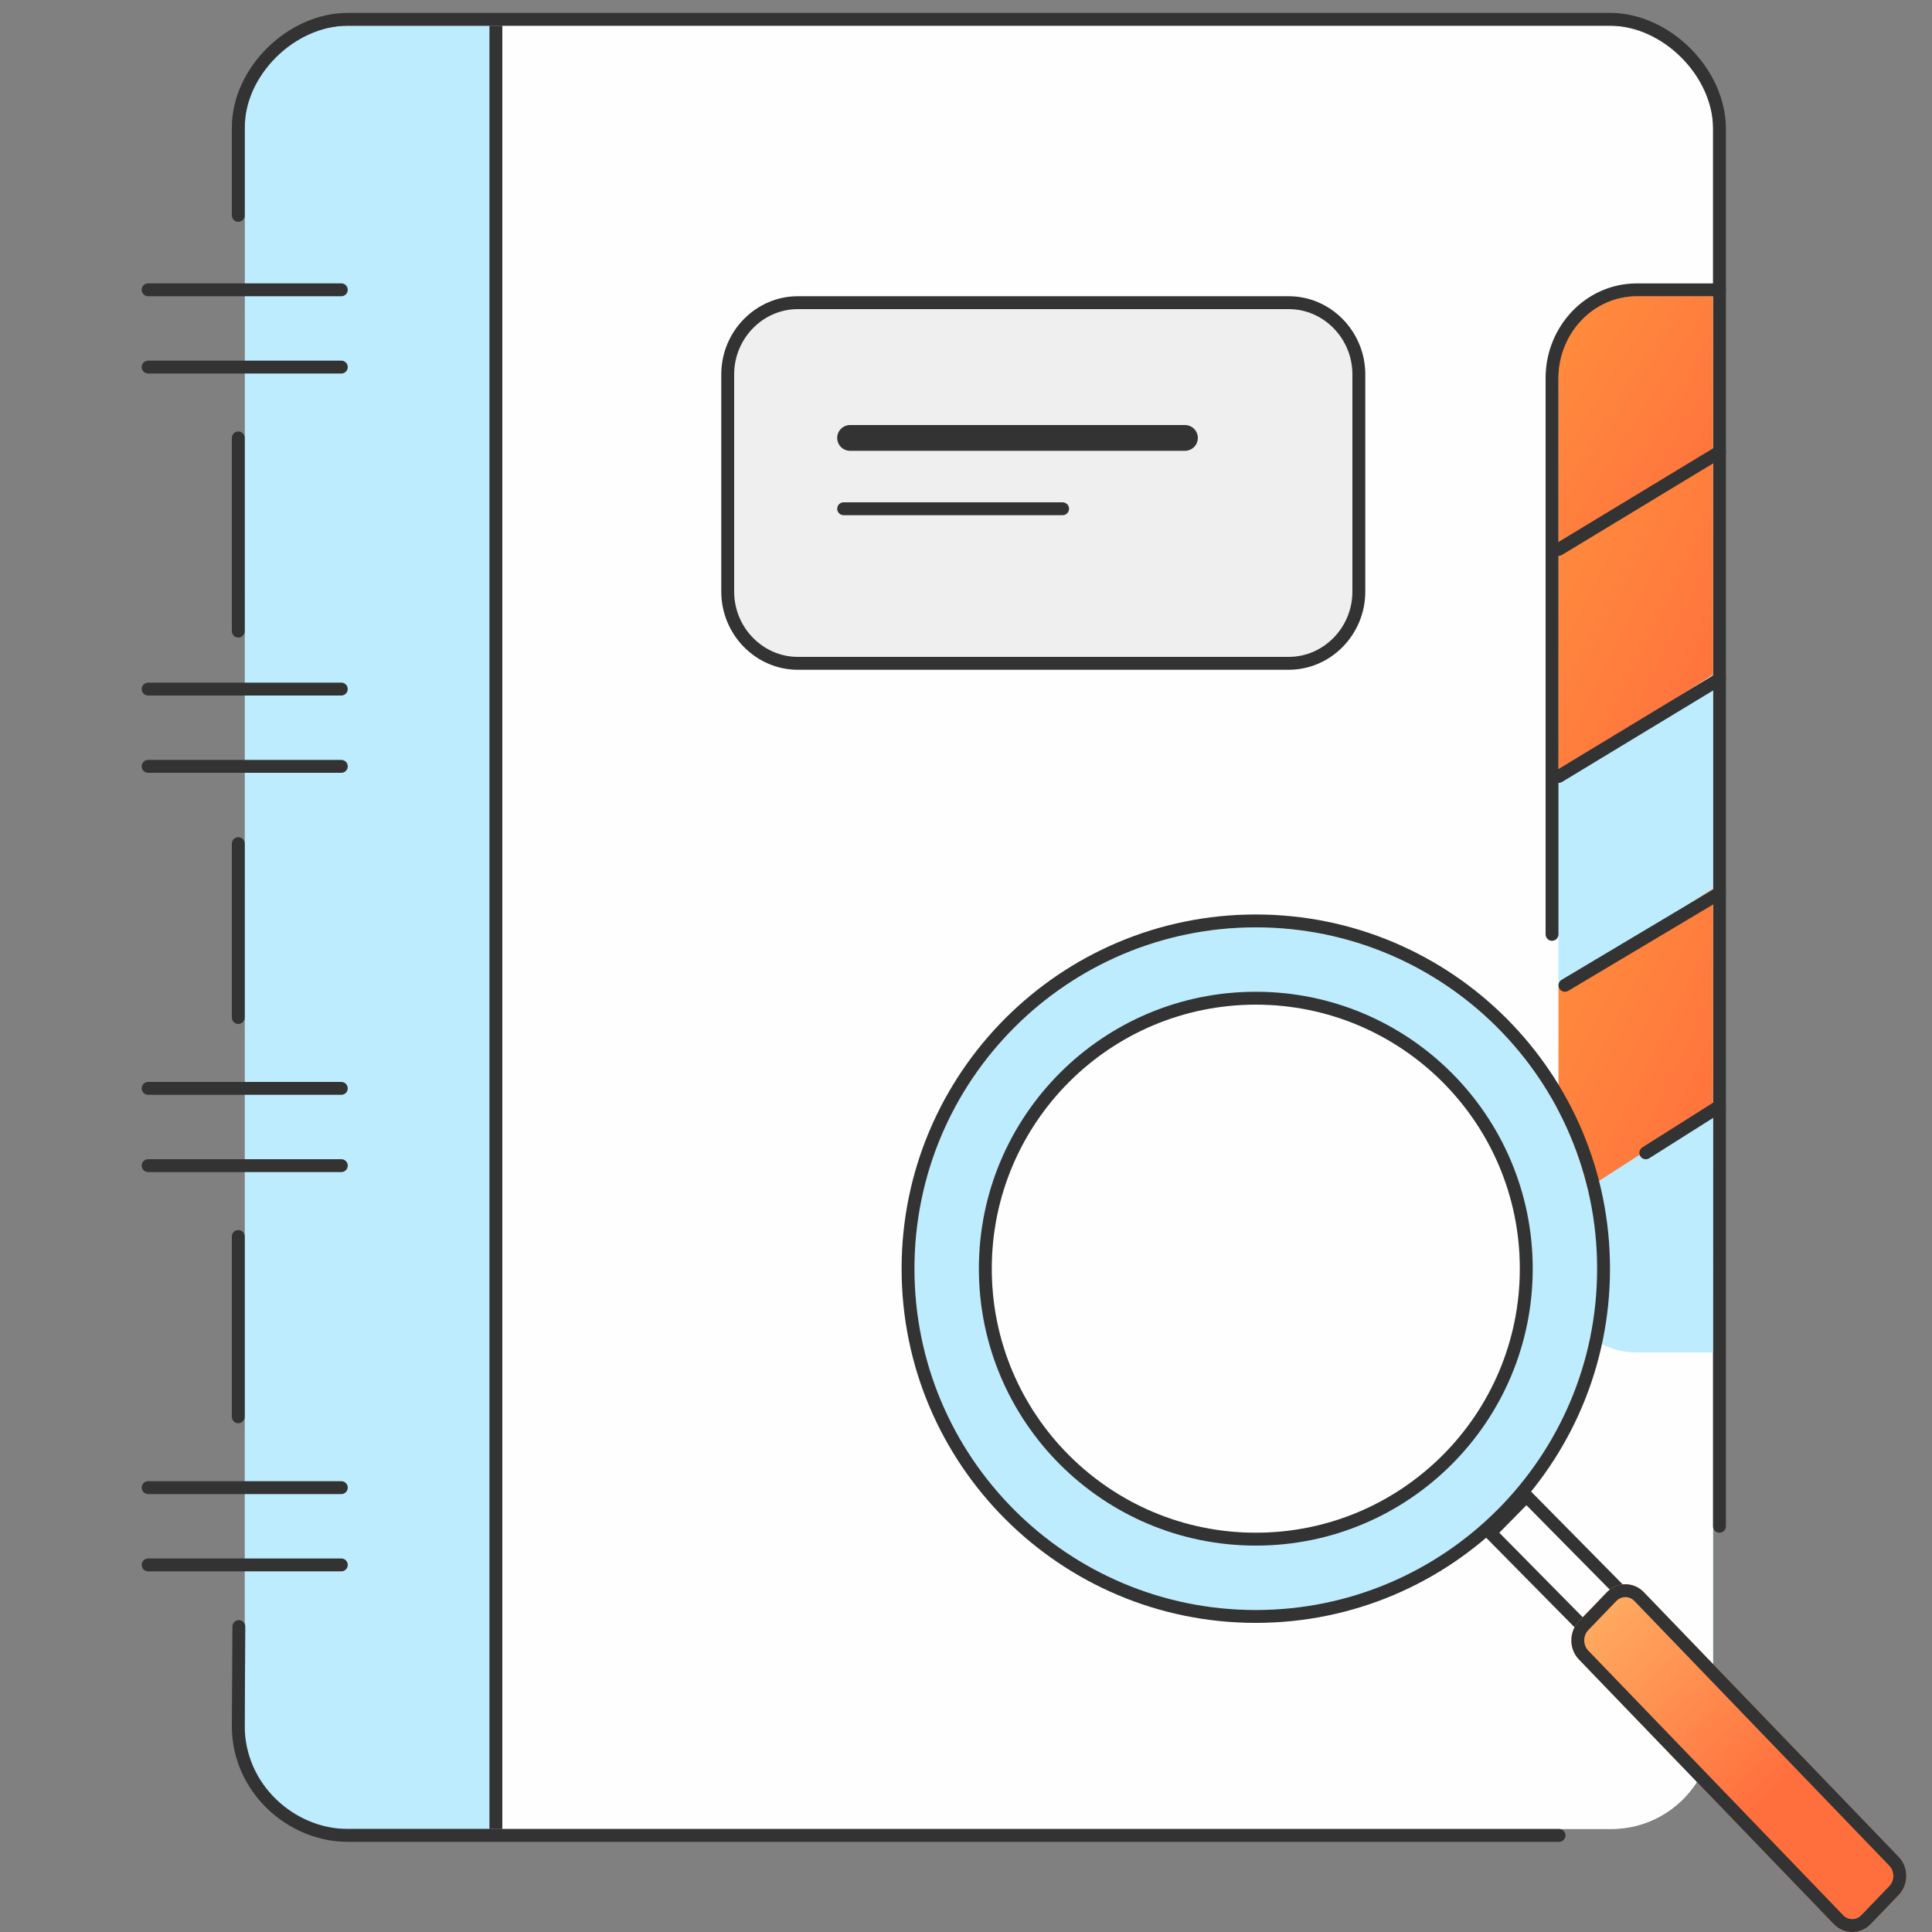 <svg width="150" height="150" viewBox="0 0 150 150" fill="none" xmlns="http://www.w3.org/2000/svg">
<rect x="0" y="0" width="150" height="150" fill="#808080" stroke="none"/>
<g clip-path="url(#clip0_125_8714)">
<path fill-rule="evenodd" clip-rule="evenodd" d="M19.01 9.909C19.01 5.547 22.588 2 26.966 2H125.044C129.422 2 133 5.547 133 9.909V134.091C133 138.453 129.422 142 125.044 142H26.625C22.247 142 19 138.705 19 134.344L19.01 9.909Z" fill="#BDECFF"/>
<path fill-rule="evenodd" clip-rule="evenodd" d="M39 2V142H125.13C129.46 142 133 138.453 133 134.091V9.909C133 5.547 129.46 2 125.13 2H39Z" fill="#FEFEFE"/>
<path fill-rule="evenodd" clip-rule="evenodd" d="M21.46 4.425C19.959 5.905 19 7.885 19 9.909V16.724C19 17 18.776 17.224 18.5 17.224C18.224 17.224 18 17 18 16.724V9.909C18 7.571 19.102 5.346 20.757 3.713C22.412 2.08 24.658 1 27 1H125C127.345 1 129.592 2.106 131.245 3.761C132.899 5.417 134 7.663 134 10V118.5C134 118.776 133.776 119 133.5 119C133.224 119 133 118.776 133 118.5V10C133 7.975 132.04 5.972 130.538 4.468C129.036 2.964 127.033 2 125 2H27C24.964 2 22.96 2.944 21.46 4.425ZM18.5 33.5C18.776 33.5 19 33.724 19 34V49C19 49.276 18.776 49.5 18.5 49.5C18.224 49.5 18 49.276 18 49V34C18 33.724 18.224 33.5 18.5 33.5ZM18.5 65C18.776 65 19 65.224 19 65.5V79C19 79.276 18.776 79.5 18.5 79.5C18.224 79.5 18 79.276 18 79V65.5C18 65.224 18.224 65 18.5 65ZM18.5 95.5C18.776 95.5 19 95.724 19 96V110C19 110.276 18.776 110.5 18.5 110.5C18.224 110.5 18 110.276 18 110V96C18 95.724 18.224 95.5 18.5 95.5ZM18.547 125.788C18.823 125.79 19.046 126.015 19.044 126.291L19 134L19 134.001C19.001 138.568 22.88 142 27 142H121.044C121.32 142 121.544 142.224 121.544 142.5C121.544 142.776 121.32 143 121.044 143H27C22.365 143 18 139.156 18 134V133.997L18.044 126.286C18.046 126.009 18.271 125.787 18.547 125.788Z" fill="#333333"/>
<path fill-rule="evenodd" clip-rule="evenodd" d="M121 43L133 35.357V23H127.005C123.708 23 121.01 25.79 121.01 29.198V43H121Z" fill="url(#paint0_linear_125_8714)"/>
<path fill-rule="evenodd" clip-rule="evenodd" d="M133 35L121 42.628V60L133 52.382V35Z" fill="url(#paint1_linear_125_8714)"/>
<path fill-rule="evenodd" clip-rule="evenodd" d="M133 53L121 60.492V77L133 69.508V53Z" fill="#BDECFF"/>
<path fill-rule="evenodd" clip-rule="evenodd" d="M133 69L121 76.653V94L133 86.534V69Z" fill="url(#paint2_linear_125_8714)"/>
<path fill-rule="evenodd" clip-rule="evenodd" d="M133 86L121 93.703V98.594C121 102.116 123.699 105 126.995 105H132.99L133 86Z" fill="#BDECFF"/>
<path d="M39 2H38V142H39V2Z" fill="#333333"/>
<path fill-rule="evenodd" clip-rule="evenodd" d="M122.789 24.855C123.888 23.712 125.403 23.004 127.071 23.004H133.497C133.773 23.004 133.997 22.78 133.997 22.504C133.997 22.228 133.773 22.004 133.497 22.004H127.071C125.112 22.004 123.342 22.837 122.067 24.163L122.066 24.165C120.793 25.499 120 27.331 120 29.341V72.544C120 72.82 120.224 73.044 120.5 73.044C120.776 73.044 121 72.82 121 72.544V60.781C121.095 60.784 121.192 60.761 121.279 60.709L133.756 53.153C133.992 53.01 134.068 52.703 133.925 52.466C133.782 52.23 133.475 52.155 133.238 52.298L121 59.708V43.151C121.095 43.155 121.192 43.132 121.279 43.079L133.756 35.523C133.992 35.38 134.068 35.073 133.925 34.837C133.782 34.6 133.475 34.525 133.238 34.668L121 42.079V29.341C121 27.597 121.688 26.011 122.789 24.855ZM133.753 69.778C133.991 69.637 134.068 69.33 133.927 69.093C133.785 68.856 133.478 68.778 133.241 68.919L121.244 76.071C121.007 76.212 120.929 76.519 121.071 76.756C121.212 76.993 121.519 77.071 121.756 76.93L133.753 69.778ZM133.764 86.315C133.998 86.168 134.067 85.859 133.92 85.625C133.773 85.392 133.464 85.322 133.23 85.47L127.512 89.082C127.278 89.229 127.208 89.538 127.356 89.771C127.503 90.005 127.812 90.075 128.046 89.927L133.764 86.315Z" fill="#333333"/>
<path fill-rule="evenodd" clip-rule="evenodd" d="M61.943 23H100.057C103.325 23 106 25.732 106 29.069V45.931C106 49.268 103.325 52 100.057 52H61.943C58.675 52 56 49.268 56 45.931V29.069C56 25.732 58.675 23 61.943 23Z" fill="#EFEFEF"/>
<path fill-rule="evenodd" clip-rule="evenodd" d="M100.057 24H61.943C59.247 24 57 26.264 57 29.069V45.931C57 48.736 59.247 51 61.943 51H100.057C102.753 51 105 48.736 105 45.931V29.069C105 26.264 102.753 24 100.057 24ZM100.057 23H61.943C58.675 23 56 25.732 56 29.069V45.931C56 49.268 58.675 52 61.943 52H100.057C103.325 52 106 49.268 106 45.931V29.069C106 25.732 103.325 23 100.057 23Z" fill="#333333"/>
<path d="M107.427 118.262L105.313 120.376L111.733 126.796L113.847 124.682L107.427 118.262Z" fill="#FEFEFE"/>
<path fill-rule="evenodd" clip-rule="evenodd" d="M11 22.5C11 22.224 11.224 22 11.5 22H26.5C26.776 22 27 22.224 27 22.5C27 22.776 26.776 23 26.5 23H11.5C11.224 23 11 22.776 11 22.5Z" fill="#333333"/>
<path fill-rule="evenodd" clip-rule="evenodd" d="M11 28.5C11 28.224 11.224 28 11.5 28H26.5C26.776 28 27 28.224 27 28.5C27 28.776 26.776 29 26.5 29H11.5C11.224 29 11 28.776 11 28.5Z" fill="#333333"/>
<path fill-rule="evenodd" clip-rule="evenodd" d="M11 84.5C11 84.224 11.224 84 11.5 84H26.5C26.776 84 27 84.224 27 84.5C27 84.776 26.776 85 26.5 85H11.5C11.224 85 11 84.776 11 84.5Z" fill="#333333"/>
<path fill-rule="evenodd" clip-rule="evenodd" d="M11 90.5C11 90.224 11.224 90 11.5 90H26.5C26.776 90 27 90.224 27 90.5C27 90.776 26.776 91 26.5 91H11.5C11.224 91 11 90.776 11 90.5Z" fill="#333333"/>
<path fill-rule="evenodd" clip-rule="evenodd" d="M11 53.5C11 53.224 11.224 53 11.5 53H26.5C26.776 53 27 53.224 27 53.5C27 53.776 26.776 54 26.5 54H11.5C11.224 54 11 53.776 11 53.5Z" fill="#333333"/>
<path fill-rule="evenodd" clip-rule="evenodd" d="M11 59.5C11 59.224 11.224 59 11.5 59H26.5C26.776 59 27 59.224 27 59.5C27 59.776 26.776 60 26.5 60H11.5C11.224 60 11 59.776 11 59.5Z" fill="#333333"/>
<path fill-rule="evenodd" clip-rule="evenodd" d="M11 115.5C11 115.224 11.224 115 11.5 115H26.5C26.776 115 27 115.224 27 115.5C27 115.776 26.776 116 26.5 116H11.5C11.224 116 11 115.776 11 115.5Z" fill="#333333"/>
<path fill-rule="evenodd" clip-rule="evenodd" d="M11 121.5C11 121.224 11.224 121 11.5 121H26.5C26.776 121 27 121.224 27 121.5C27 121.776 26.776 122 26.5 122H11.5C11.224 122 11 121.776 11 121.5Z" fill="#333333"/>
<path fill-rule="evenodd" clip-rule="evenodd" d="M65 34C65 33.448 65.448 33 66 33H92C92.552 33 93 33.448 93 34C93 34.552 92.552 35 92 35H66C65.448 35 65 34.552 65 34Z" fill="#333333"/>
<path fill-rule="evenodd" clip-rule="evenodd" d="M65 39.5C65 39.224 65.224 39 65.5 39H82.5C82.776 39 83 39.224 83 39.5C83 39.776 82.776 40 82.5 40H65.5C65.224 40 65 39.776 65 39.5Z" fill="#333333"/>
<path fill-rule="evenodd" clip-rule="evenodd" d="M97.497 125C112.135 125 124 113.136 124 98.5C124 83.864 112.135 72 97.497 72C82.865 72.005 71 83.869 71 98.505C71 113.141 82.865 125 97.497 125Z" fill="#BDECFF"/>
<path fill-rule="evenodd" clip-rule="evenodd" d="M97.497 71L97.497 71C112.687 71 125 83.311 125 98.5C125 113.688 112.687 126 97.497 126C82.313 126 70 113.694 70 98.505C70 83.317 82.313 71.005 97.497 71ZM97.497 72C112.135 72 124 83.864 124 98.5C124 113.136 112.135 125 97.497 125C82.865 125 71 113.141 71 98.505C71 83.869 82.865 72.005 97.497 72Z" fill="#333333"/>
<path d="M97.5 119C108.822 119 118 109.822 118 98.5C118 87.178 108.822 78 97.5 78C86.178 78 77 87.178 77 98.5C77 109.822 86.178 119 97.5 119Z" fill="#FEFEFE"/>
<path fill-rule="evenodd" clip-rule="evenodd" d="M119 98.5C119 110.374 109.374 120 97.5 120C85.626 120 76 110.374 76 98.5C76 86.626 85.626 77 97.5 77C109.374 77 119 86.626 119 98.5ZM118 98.5C118 109.822 108.822 119 97.5 119C86.178 119 77 109.822 77 98.5C77 87.178 86.178 78 97.5 78C108.822 78 118 87.178 118 98.5Z" fill="#333333"/>
<path d="M118.107 116.865L116 119L123.025 126.117L125.132 123.981L118.107 116.865Z" fill="#FEFEFE"/>
<path fill-rule="evenodd" clip-rule="evenodd" d="M115 119L118.512 115.441L126.942 123.981L123.43 127.54L115 119ZM118.512 116.865L125.537 123.981L123.43 126.117L116.405 119L118.512 116.865Z" fill="#333333"/>
<path fill-rule="evenodd" clip-rule="evenodd" d="M122.588 128.84L142.381 149.39C143.165 150.203 144.448 150.203 145.232 149.39L147.412 147.125C148.196 146.312 148.196 144.979 147.412 144.165L127.619 123.61C126.835 122.797 125.552 122.797 124.768 123.61L122.588 125.875C121.804 126.693 121.804 128.026 122.588 128.84Z" fill="url(#paint3_linear_125_8714)"/>
<path fill-rule="evenodd" clip-rule="evenodd" d="M142.381 149.39C143.165 150.203 144.448 150.203 145.232 149.39L147.412 147.125C148.196 146.312 148.196 144.979 147.412 144.165L127.619 123.61C126.835 122.797 125.552 122.797 124.768 123.61L122.588 125.875C121.804 126.693 121.804 128.026 122.588 128.84L142.381 149.39ZM123.308 128.146L143.102 148.696L143.102 148.696C143.492 149.101 144.121 149.101 144.512 148.696L146.692 146.432C147.103 146.005 147.103 145.285 146.692 144.859L126.898 124.304C126.508 123.899 125.879 123.899 125.488 124.304L123.309 126.567C122.895 127 122.899 127.721 123.308 128.146C123.308 128.146 123.308 128.146 123.308 128.146Z" fill="#333333"/>
</g>
<defs>
<linearGradient id="paint0_linear_125_8714" x1="121" y1="22.219" x2="138.971" y2="33.422" gradientUnits="userSpaceOnUse">
<stop stop-color="#FF8E3D"/>
<stop offset="1" stop-color="#FF6F3D"/>
</linearGradient>
<linearGradient id="paint1_linear_125_8714" x1="121" y1="34.023" x2="140.985" y2="43.991" gradientUnits="userSpaceOnUse">
<stop stop-color="#FF8E3D"/>
<stop offset="1" stop-color="#FF6F3D"/>
</linearGradient>
<linearGradient id="paint2_linear_125_8714" x1="121" y1="68.023" x2="140.985" y2="77.991" gradientUnits="userSpaceOnUse">
<stop stop-color="#FF8E3D"/>
<stop offset="1" stop-color="#FF6F3D"/>
</linearGradient>
<linearGradient id="paint3_linear_125_8714" x1="118.446" y1="117.572" x2="138.284" y2="138.614" gradientUnits="userSpaceOnUse">
<stop stop-color="#FFC671"/>
<stop offset="1" stop-color="#FF6F3D"/>
</linearGradient>
<clipPath id="clip0_125_8714">
<rect width="150" height="150" fill="white"/>
</clipPath>
</defs>
</svg>
